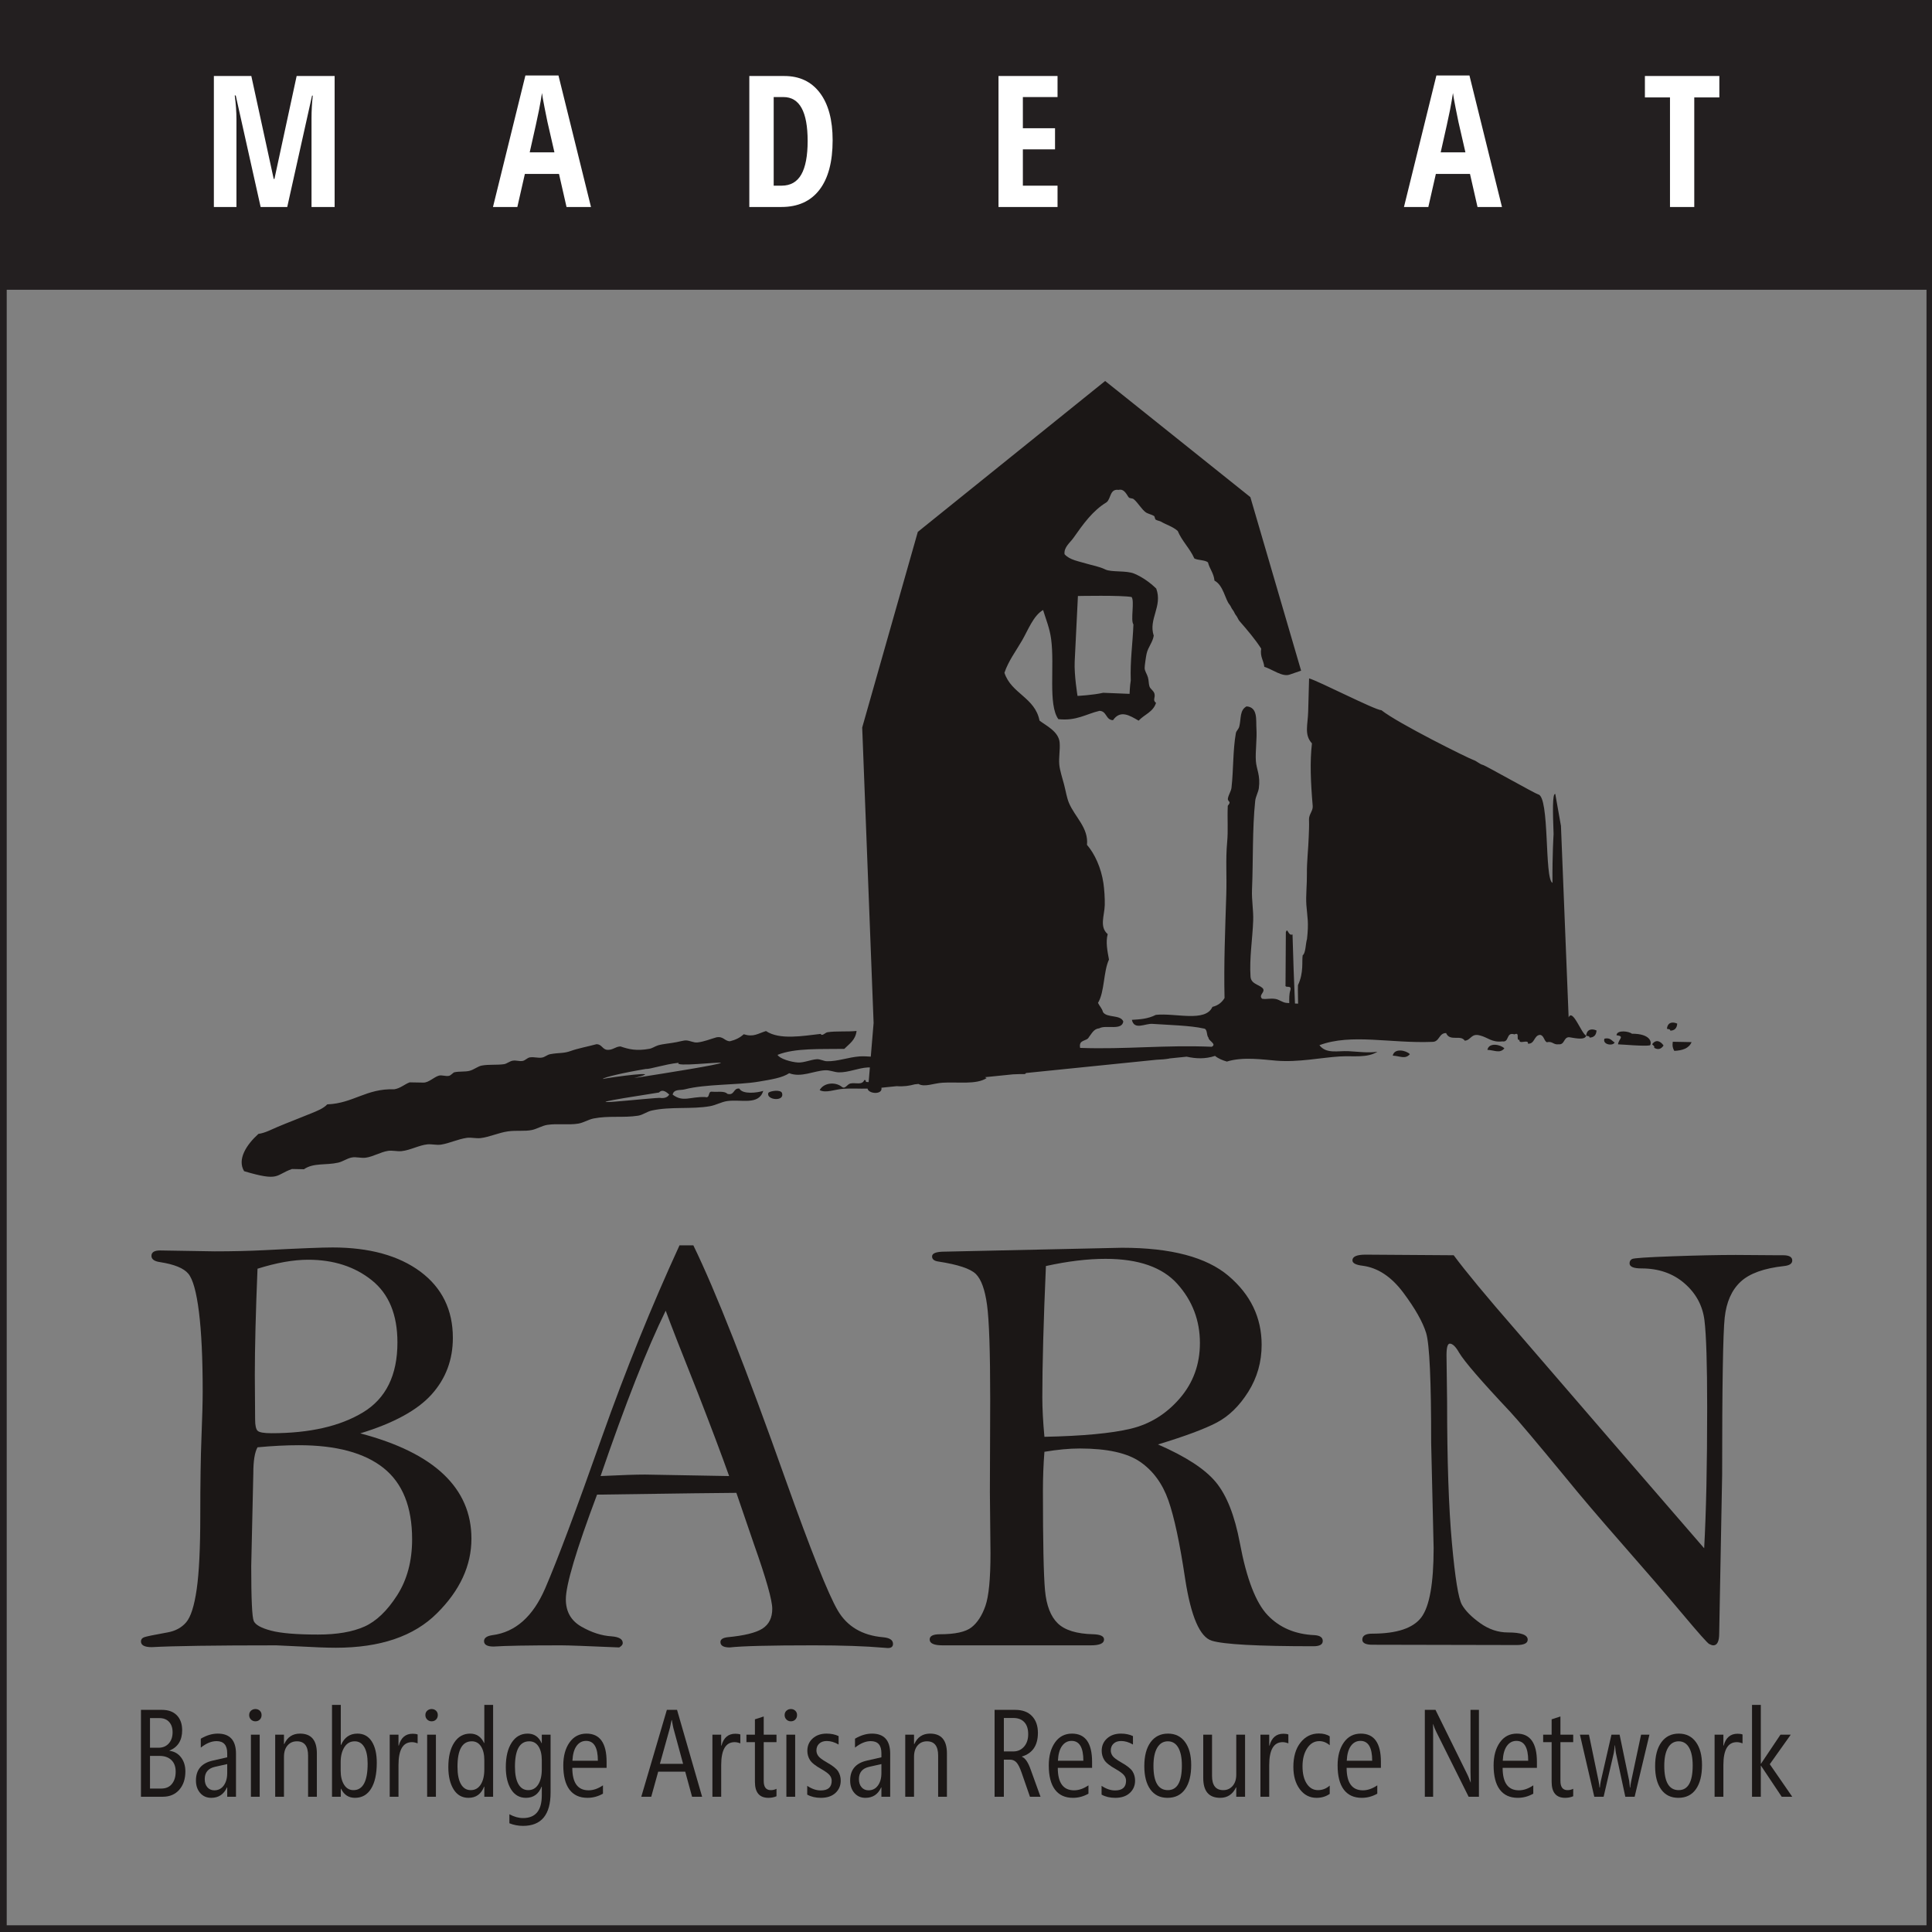 <?xml version="1.0" encoding="UTF-8" standalone="no"?>
<svg
   xmlns:dc="http://purl.org/dc/elements/1.1/"
   xmlns:cc="http://creativecommons.org/ns#"
   xmlns:rdf="http://www.w3.org/1999/02/22-rdf-syntax-ns#"
   xmlns:svg="http://www.w3.org/2000/svg"
   xmlns="http://www.w3.org/2000/svg"
   xmlns:sodipodi="http://sodipodi.sourceforge.net/DTD/sodipodi-0.dtd"
   xmlns:inkscape="http://www.inkscape.org/namespaces/inkscape"
   width="152.4mm"
   height="152.4mm"
   viewBox="0 0 152.4 152.4"
   version="1.1"
   id="svg658"
   inkscape:version="1.0.2-2 (e86c870879, 2021-01-15)"
   sodipodi:docname="made at barn official.svg">
  <rect x="0" y="0" width="152.4" height="152.4" fill="#808080" stroke="none"/>
  <defs
     id="defs652">
    <clipPath
       clipPathUnits="userSpaceOnUse"
       id="clipPath678">
      <path
         d="M 0,432 H 432 V 0 H 0 Z"
         id="path676" />
    </clipPath>
  </defs>
  <sodipodi:namedview
     id="base"
     pagecolor="#ffffff"
     bordercolor="#666666"
     borderopacity="1.0"
     inkscape:pageopacity="0.0"
     inkscape:pageshadow="2"
     inkscape:zoom="0.35"
     inkscape:cx="285.14284"
     inkscape:cy="399.42857"
     inkscape:document-units="mm"
     inkscape:current-layer="layer1"
     inkscape:document-rotation="0"
     showgrid="false"
     fit-margin-top="0"
     fit-margin-left="0"
     fit-margin-right="0"
     fit-margin-bottom="0"
     inkscape:window-width="1366"
     inkscape:window-height="705"
     inkscape:window-x="-8"
     inkscape:window-y="-8"
     inkscape:window-maximized="1" />
  <g
     inkscape:label="Layer 1"
     inkscape:groupmode="layer"
     id="layer1"
     transform="translate(-30.389,-42.485)">
    <g
       id="g668"
       inkscape:label="madeatBARN"
       transform="matrix(0.353,0,0,-0.353,30.389,194.885)">
      <path
         d="M 0,366.979 H 432 V 432 H 0 Z"
         style="fill:#231f20;fill-opacity:1;fill-rule:nonzero;stroke:none"
         id="path670" />
      <g
         id="g672">
        <g
           id="g674"
           clip-path="url(#clipPath678)">
          <path
             d="M 432,0 H 0 v 432 h 432 z"
             style="fill:none;stroke:#231f20;stroke-width:3;stroke-linecap:butt;stroke-linejoin:miter;stroke-miterlimit:10;stroke-dasharray:none;stroke-opacity:1"
             id="path680" />
          <g
             id="g682"
             transform="translate(57.544,148.217)">
            <path
               d="m 0,0 c -0.401,-9.775 -0.602,-17.7 -0.602,-23.769 l 0.067,-9.909 c 0,-1.339 0.189,-2.187 0.569,-2.545 0.379,-0.357 1.416,-0.534 3.113,-0.534 8.48,0 15.287,1.55 20.42,4.653 5.133,3.102 7.7,8.311 7.7,15.632 0,6.205 -1.908,10.836 -5.725,13.893 C 21.727,0.478 16.983,2.008 11.315,2.008 8.011,2.008 4.241,1.338 0,0 m 0,-39.904 c -0.625,-1.116 -0.937,-3.057 -0.937,-5.825 l -0.468,-20.755 c 0,-7.322 0.189,-11.406 0.569,-12.252 0.378,-0.85 1.673,-1.563 3.882,-2.143 2.21,-0.581 5.702,-0.87 10.478,-0.87 4.241,0 7.688,0.592 10.345,1.773 2.655,1.183 5.099,3.516 7.331,6.997 2.231,3.481 3.348,7.655 3.348,12.521 0,7.23 -2.132,12.541 -6.395,15.935 -4.262,3.39 -10.568,5.087 -18.913,5.087 -2.812,0 -5.892,-0.156 -9.24,-0.468 m 22.965,3.113 c 8.302,-2.189 14.517,-5.248 18.646,-9.179 4.127,-3.931 6.192,-8.71 6.192,-14.339 0,-6.029 -2.567,-11.589 -7.699,-16.682 -5.133,-5.136 -12.677,-7.704 -22.629,-7.704 -1.875,0 -4.866,0.111 -8.971,0.335 -2.635,0.133 -4.063,0.201 -4.286,0.201 -13.748,0 -23.031,-0.134 -27.851,-0.403 -1.608,0 -2.411,0.425 -2.411,1.274 0,0.445 0.234,0.758 0.703,0.936 0.469,0.179 2.198,0.537 5.189,1.073 1.784,0.31 3.191,1.07 4.218,2.274 1.026,1.206 1.808,3.66 2.343,7.366 0.536,3.703 0.804,9.215 0.804,16.536 0,7.231 0.089,13.066 0.267,17.509 0.178,4.441 0.269,7.844 0.269,10.21 0,7.364 -0.28,13.279 -0.837,17.742 -0.559,4.463 -1.351,7.308 -2.378,8.537 -1.026,1.227 -3.124,2.085 -6.293,2.578 -1.295,0.176 -1.941,0.645 -1.941,1.405 0,0.804 0.646,1.206 1.941,1.206 L -9.574,3.883 c 3.973,0 7.699,0.088 11.181,0.266 7.811,0.403 12.855,0.603 15.131,0.603 8.257,0 14.818,-1.806 19.684,-5.419 4.821,-3.613 7.231,-8.54 7.231,-14.783 0,-4.906 -1.585,-9.121 -4.754,-12.645 -3.169,-3.522 -8.48,-6.422 -15.934,-8.696"
               style="fill:#1b1716;fill-opacity:1;fill-rule:nonzero;stroke:none"
               id="path684" />
          </g>
          <g
             id="g686"
             transform="translate(148.756,138.842)">
            <path
               d="m 0,0 c -4.158,-8.479 -9.007,-20.799 -14.55,-36.956 4.598,0.222 7.901,0.334 9.911,0.334 l 18.815,-0.334 C 12.524,-32.314 10.207,-26.155 7.22,-18.478 3.565,-9.328 1.16,-3.168 0,0 M 3.086,14.597 H 6.182 C 11.165,4.375 18.043,-13.1 26.813,-37.827 c 5.653,-15.846 9.531,-25.566 11.634,-29.158 2.103,-3.593 5.481,-5.59 10.136,-5.992 1.476,-0.133 2.215,-0.626 2.215,-1.472 0,-0.626 -0.381,-0.939 -1.138,-0.939 l -0.938,0.068 c -4.106,0.357 -9.33,0.536 -15.667,0.536 -9.732,0 -15.979,-0.156 -18.745,-0.47 -1.386,0 -2.076,0.402 -2.076,1.207 0,0.579 0.512,0.937 1.539,1.07 3.794,0.358 6.416,1.005 7.866,1.942 1.45,0.938 2.175,2.41 2.175,4.419 0,1.918 -1.358,6.717 -4.075,14.393 l -3.945,11.516 c -2.323,0 -12.7,-0.132 -31.134,-0.4 -4.65,-12.365 -6.973,-20.162 -6.973,-23.392 0,-2.737 1.148,-4.767 3.447,-6.091 2.299,-1.323 4.563,-2.052 6.795,-2.185 1.652,-0.131 2.478,-0.631 2.478,-1.499 0,-0.349 -0.268,-0.675 -0.804,-0.98 -7.143,0.314 -11.449,0.47 -12.921,0.47 -7.498,0 -12.543,-0.09 -15.133,-0.269 -1.427,0 -2.141,0.403 -2.141,1.206 0,0.714 0.626,1.16 1.875,1.339 5.133,0.669 9.06,4.152 11.783,10.444 2.722,6.293 6.965,17.608 12.729,33.945 5.273,14.863 11.037,29.101 17.291,42.716"
               style="fill:#1b1716;fill-opacity:1;fill-rule:nonzero;stroke:none"
               id="path688" />
          </g>
          <g
             id="g690"
             transform="translate(233.387,110.656)">
            <path
               d="m 0,0 c 8.57,0.177 14.996,0.779 19.281,1.808 4.286,1.025 7.936,3.279 10.948,6.762 3.013,3.482 4.52,7.609 4.52,12.385 0,5.043 -1.675,9.441 -5.022,13.19 -3.347,3.749 -8.704,5.624 -16.068,5.624 -4.016,0 -8.46,-0.536 -13.324,-1.608 C -0.199,25.887 -0.468,16.111 -0.468,8.837 -0.468,6.337 -0.313,3.392 0,0 m 25.374,-1.708 c 6.196,-2.686 10.508,-5.493 12.934,-8.425 2.424,-2.931 4.211,-7.454 5.361,-13.569 1.501,-8.034 3.587,-13.435 6.256,-16.201 2.666,-2.766 6.158,-4.239 10.472,-4.419 1.202,-0.088 1.801,-0.523 1.801,-1.304 0,-0.782 -0.692,-1.174 -2.076,-1.174 -12.496,0 -20.074,0.412 -22.728,1.239 -2.657,0.825 -4.633,5.39 -5.926,13.691 -1.205,8.079 -2.466,13.983 -3.782,17.71 -1.319,3.724 -3.416,6.582 -6.294,8.568 -2.88,1.987 -7.376,2.98 -13.492,2.98 -2.32,0 -4.954,-0.245 -7.9,-0.736 -0.224,-2.807 -0.334,-5.724 -0.334,-8.756 0,-11.452 0.155,-18.861 0.468,-22.225 0.312,-3.364 1.261,-5.815 2.845,-7.353 1.584,-1.537 4.23,-2.351 7.935,-2.439 1.607,-0.047 2.409,-0.437 2.409,-1.17 0,-0.873 -0.981,-1.308 -2.945,-1.308 h -33.142 c -1.919,0 -2.879,0.435 -2.879,1.308 0,0.78 0.759,1.17 2.278,1.17 3.392,0 5.746,0.512 7.062,1.538 1.316,1.025 2.354,2.62 3.114,4.783 0.759,2.163 1.137,6.077 1.137,11.74 l -0.135,13.649 0.07,20.805 c 0,10.615 -0.234,17.638 -0.705,21.074 -0.467,3.432 -1.306,5.74 -2.508,6.922 -1.207,1.182 -3.997,2.107 -8.372,2.777 -0.936,0.134 -1.405,0.512 -1.405,1.138 0,0.713 0.938,1.071 2.813,1.071 l 39.634,0.87 c 10.936,0 18.87,-2.097 23.803,-6.289 4.931,-4.192 7.397,-9.321 7.397,-15.387 0,-3.835 -0.993,-7.337 -2.979,-10.504 C 43.574,6.9 41.22,4.603 38.498,3.175 35.775,1.749 31.4,0.122 25.374,-1.708"
               style="fill:#1b1716;fill-opacity:1;fill-rule:nonzero;stroke:none"
               id="path692" />
          </g>
          <g
             id="g694"
             transform="translate(324.845,151.228)">
            <path
               d="m 0,0 c 2.679,-3.615 7.319,-9.217 13.926,-16.805 l 21.425,-24.839 20.62,-23.835 c 0.447,8.078 0.671,18.568 0.671,31.468 0,9.684 -0.202,16.169 -0.604,19.449 -0.4,3.28 -1.885,6.037 -4.452,8.268 -2.566,2.232 -5.768,3.349 -9.607,3.349 -1.787,0 -2.678,0.378 -2.678,1.137 0,0.446 0.189,0.77 0.568,0.971 0.38,0.201 3.382,0.402 9.006,0.604 5.624,0.201 10.354,0.3 14.194,0.3 l 9.038,-0.065 h 1.473 c 1.383,0 2.075,-0.391 2.075,-1.174 0,-0.696 -0.601,-1.108 -1.807,-1.239 -4.509,-0.491 -7.756,-1.663 -9.741,-3.517 -1.986,-1.854 -3.17,-4.524 -3.548,-8.007 -0.38,-3.484 -0.571,-15.211 -0.571,-35.177 L 59.33,-84.49 c 0,-1.787 -0.437,-2.681 -1.315,-2.681 -0.229,0 -0.536,0.1 -0.925,0.301 -0.389,0.201 -2.391,2.455 -6.005,6.763 -3.615,4.305 -8.067,9.472 -13.358,15.498 -5.289,6.026 -9.451,10.915 -12.487,14.664 -6.651,8.077 -10.844,13.054 -12.586,14.929 -6.472,6.873 -10.288,11.292 -11.448,13.256 -0.76,1.34 -1.452,2.009 -2.076,2.009 -0.491,0 -0.736,-0.869 -0.736,-2.61 l 0.133,-10.378 c 0,-13.167 0.358,-23.679 1.073,-31.535 0.712,-7.856 1.46,-12.464 2.242,-13.825 0.78,-1.362 2.142,-2.735 4.084,-4.119 1.941,-1.383 4.005,-2.073 6.192,-2.073 2.947,0 4.42,-0.536 4.42,-1.608 0,-0.803 -0.827,-1.205 -2.478,-1.205 l -32.204,0.067 c -1.518,0 -2.276,0.378 -2.276,1.138 0,0.893 0.735,1.339 2.21,1.339 5.489,0 9.149,1.215 10.98,3.649 1.83,2.432 2.746,7.599 2.746,15.5 l -0.552,23.5 c 0.01,13.88 -0.364,22.06 -1.122,24.538 -0.762,2.476 -2.468,5.49 -5.122,9.038 -2.657,3.548 -5.681,5.545 -9.073,5.991 -1.519,0.179 -2.277,0.581 -2.277,1.206 0,0.848 0.982,1.272 2.945,1.272 z"
               style="fill:#1b1716;fill-opacity:1;fill-rule:nonzero;stroke:none"
               id="path696" />
          </g>
          <g
             id="g698"
             transform="translate(33.518,39.35)">
            <path
               d="m 0,0 v -7.296 h 2.503 c 1.048,0 1.85,0.348 2.403,1.042 0.556,0.694 0.833,1.606 0.833,2.734 0,1.121 -0.322,1.987 -0.967,2.599 C 4.127,-0.307 3.249,0 2.138,0 Z M 0,8.449 V 1.828 h 1.922 c 0.938,0 1.696,0.316 2.267,0.947 0.574,0.633 0.861,1.472 0.861,2.52 0,0.966 -0.26,1.732 -0.779,2.3 C 3.752,8.164 3.023,8.449 2.084,8.449 Z M -2.018,-9.125 V 10.29 H 2.667 C 4.102,10.29 5.214,9.883 6.003,9.07 6.793,8.259 7.188,7.147 7.188,5.741 7.188,3.483 6.245,1.968 4.36,1.192 V 1.138 C 5.442,1.002 6.304,0.51 6.944,-0.338 7.585,-1.187 7.907,-2.229 7.907,-3.465 7.907,-5.161 7.451,-6.529 6.54,-7.567 5.628,-8.605 4.399,-9.125 2.857,-9.125 Z"
               style="fill:#1b1716;fill-opacity:1;fill-rule:nonzero;stroke:none"
               id="path700" />
          </g>
          <g
             id="g702"
             transform="translate(50.773,37.523)">
            <path
               d="m 0,0 -2.723,-0.609 c -1.533,-0.345 -2.299,-1.259 -2.299,-2.75 0,-0.767 0.197,-1.375 0.594,-1.827 0.398,-0.453 0.911,-0.675 1.544,-0.675 0.884,0 1.586,0.355 2.105,1.068 C -0.259,-4.081 0,-3.151 0,-2.004 Z m 0,-7.299 v 2.086 h -0.054 c -0.705,-1.552 -1.878,-2.329 -3.52,-2.329 -1.02,0 -1.844,0.364 -2.472,1.09 -0.628,0.726 -0.94,1.654 -0.94,2.782 0,2.392 1.236,3.872 3.708,4.44 L 0,1.516 v 0.92 c 0,1.796 -0.795,2.694 -2.384,2.694 -1.128,0 -2.301,-0.483 -3.52,-1.448 v 1.99 c 1.283,0.758 2.546,1.137 3.791,1.137 2.717,0 4.075,-1.502 4.075,-4.509 v -9.599 z"
               style="fill:#1b1716;fill-opacity:1;fill-rule:nonzero;stroke:none"
               id="path704" />
          </g>
          <path
             d="m 56.07,44.089 h 1.962 V 30.225 H 56.07 Z m 1.003,2.991 c -0.39,0 -0.719,0.133 -0.99,0.399 -0.27,0.267 -0.405,0.597 -0.405,0.996 0,0.406 0.136,0.733 0.412,0.981 0.276,0.247 0.602,0.372 0.983,0.372 0.386,0 0.714,-0.125 0.981,-0.372 0.265,-0.248 0.398,-0.575 0.398,-0.981 0,-0.399 -0.128,-0.729 -0.386,-0.996 -0.257,-0.266 -0.589,-0.399 -0.993,-0.399"
             style="fill:#1b1716;fill-opacity:1;fill-rule:nonzero;stroke:none"
             id="path706" />
          <g
             id="g708"
             transform="translate(68.845,30.225)">
            <path
               d="m 0,0 v 9.207 c 0,2.12 -0.834,3.181 -2.504,3.181 -0.859,0 -1.553,-0.309 -2.084,-0.926 -0.535,-0.619 -0.8,-1.466 -0.8,-2.539 V 0 H -7.35 v 13.864 h 1.962 v -2.086 h 0.068 c 0.695,1.553 1.868,2.329 3.52,2.329 2.509,0 3.763,-1.474 3.763,-4.426 L 1.963,0 Z"
               style="fill:#1b1716;fill-opacity:1;fill-rule:nonzero;stroke:none"
               id="path710" />
          </g>
          <g
             id="g712"
             transform="translate(76.128,37.955)">
            <path
               d="m 0,0 v -1.935 c 0,-1.264 0.252,-2.299 0.758,-3.107 0.505,-0.808 1.204,-1.212 2.097,-1.212 2.113,0 3.17,1.977 3.17,5.93 0,1.616 -0.254,2.849 -0.759,3.702 C 4.76,4.232 4.051,4.657 3.141,4.657 2.157,4.657 1.387,4.223 0.833,3.351 0.278,2.479 0,1.363 0,0 M 0.094,-5.955 H 0.027 V -7.73 H -1.937 V 12.794 H 0.027 V 3.857 h 0.067 c 0.732,1.68 1.949,2.52 3.655,2.52 1.382,0 2.446,-0.581 3.196,-1.746 0.749,-1.165 1.123,-2.753 1.123,-4.767 0,-2.471 -0.419,-4.396 -1.258,-5.772 -0.839,-1.377 -2.045,-2.066 -3.617,-2.066 -1.415,0 -2.449,0.672 -3.099,2.019"
               style="fill:#1b1716;fill-opacity:1;fill-rule:nonzero;stroke:none"
               id="path714" />
          </g>
          <g
             id="g716"
             transform="translate(93.325,42.152)">
            <path
               d="m 0,0 c -0.459,0.18 -0.884,0.271 -1.271,0.271 -2.004,0 -3.006,-1.71 -3.006,-5.13 v -7.069 H -6.239 V 1.937 h 1.962 v -2.438 h 0.068 c 0.469,1.769 1.501,2.653 3.1,2.653 0.451,0 0.821,-0.052 1.109,-0.161 z"
               style="fill:#1b1716;fill-opacity:1;fill-rule:nonzero;stroke:none"
               id="path718" />
          </g>
          <path
             d="m 95.45,44.089 h 1.962 V 30.225 H 95.45 Z m 1.002,2.991 c -0.389,0 -0.719,0.133 -0.99,0.399 -0.27,0.267 -0.405,0.597 -0.405,0.996 0,0.406 0.136,0.733 0.412,0.981 0.277,0.247 0.603,0.372 0.983,0.372 0.386,0 0.714,-0.125 0.981,-0.372 0.266,-0.248 0.399,-0.575 0.399,-0.981 0,-0.399 -0.129,-0.729 -0.387,-0.996 -0.257,-0.266 -0.589,-0.399 -0.993,-0.399"
             style="fill:#1b1716;fill-opacity:1;fill-rule:nonzero;stroke:none"
             id="path720" />
          <g
             id="g722"
             transform="translate(108.228,38.375)">
            <path
               d="m 0,0 c 0,1.301 -0.246,2.33 -0.738,3.094 -0.492,0.763 -1.18,1.143 -2.065,1.143 -2.131,0 -3.195,-1.89 -3.195,-5.671 0,-1.706 0.258,-3.006 0.771,-3.9 0.517,-0.894 1.247,-1.34 2.195,-1.34 0.957,0 1.699,0.419 2.234,1.259 C -0.267,-4.576 0,-3.442 0,-2.017 Z m 0,-8.15 v 2.249 h -0.054 c -0.66,-1.662 -1.823,-2.493 -3.494,-2.493 -1.425,0 -2.53,0.63 -3.316,1.889 -0.785,1.259 -1.179,2.919 -1.179,4.976 0,2.31 0.438,4.135 1.315,5.475 0.875,1.341 2.061,2.011 3.56,2.011 1.416,0 2.454,-0.699 3.114,-2.098 H 0 v 8.515 H 1.963 V -8.15 Z"
               style="fill:#1b1716;fill-opacity:1;fill-rule:nonzero;stroke:none"
               id="path724" />
          </g>
          <g
             id="g726"
             transform="translate(121.071,38.375)">
            <path
               d="m 0,0 c 0,1.301 -0.245,2.33 -0.737,3.094 -0.492,0.763 -1.18,1.143 -2.064,1.143 -2.131,0 -3.197,-1.89 -3.197,-5.671 0,-1.706 0.258,-3.006 0.773,-3.9 0.515,-0.894 1.245,-1.34 2.193,-1.34 0.957,0 1.701,0.419 2.234,1.259 C -0.266,-4.576 0,-3.442 0,-2.017 Z m 1.963,-7.202 c 0,-4.972 -2.054,-7.459 -6.159,-7.459 -1.065,0 -2.081,0.193 -3.045,0.583 v 2.015 c 1.046,-0.567 2.061,-0.852 3.045,-0.852 2.799,0 4.196,1.692 4.196,5.077 v 1.937 h -0.054 c -0.658,-1.662 -1.823,-2.493 -3.493,-2.493 -1.425,0 -2.531,0.63 -3.317,1.889 -0.785,1.259 -1.178,2.919 -1.178,4.976 0,2.31 0.438,4.135 1.313,5.475 0.876,1.341 2.062,2.011 3.562,2.011 1.453,0 2.491,-0.708 3.113,-2.125 H 0 v 1.882 h 1.963 z"
               style="fill:#1b1716;fill-opacity:1;fill-rule:nonzero;stroke:none"
               id="path728" />
          </g>
          <g
             id="g730"
             transform="translate(133.603,38.266)">
            <path
               d="M 0,0 C 0,2.962 -0.875,4.442 -2.626,4.442 -3.501,4.442 -4.214,4.066 -4.76,3.317 -5.307,2.569 -5.614,1.465 -5.687,0 Z m -5.714,-1.583 c 0,-3.349 1.214,-5.021 3.642,-5.021 1.047,0 2.117,0.369 3.208,1.109 V -7.35 c -1.082,-0.622 -2.238,-0.934 -3.466,-0.934 -1.76,0 -3.1,0.614 -4.021,1.842 -0.92,1.226 -1.379,3.032 -1.379,5.415 0,2.093 0.464,3.798 1.394,5.118 0.93,1.315 2.191,1.975 3.79,1.975 2.996,0 4.494,-2.107 4.494,-6.322 v -1.327 z"
               style="fill:#1b1716;fill-opacity:1;fill-rule:nonzero;stroke:none"
               id="path732" />
          </g>
          <g
             id="g734"
             transform="translate(150.468,45.592)">
            <path
               d="M 0,0 C -0.054,0.188 -0.167,0.779 -0.338,1.772 H -0.393 L -0.462,1.447 C -0.587,0.788 -0.687,0.323 -0.758,0.053 l -2.248,-8.069 h 5.185 z m 4.184,-15.367 -1.531,5.605 h -6.038 l -1.556,-5.605 h -2.222 l 5.714,19.415 h 2.275 l 5.603,-19.415 z"
               style="fill:#1b1716;fill-opacity:1;fill-rule:nonzero;stroke:none"
               id="path736" />
          </g>
          <g
             id="g738"
             transform="translate(165.436,42.152)">
            <path
               d="m 0,0 c -0.459,0.18 -0.884,0.271 -1.271,0.271 -2.004,0 -3.006,-1.71 -3.006,-5.13 v -7.069 H -6.239 V 1.937 h 1.962 v -2.438 h 0.068 c 0.469,1.769 1.501,2.653 3.1,2.653 0.451,0 0.821,-0.052 1.109,-0.161 z"
               style="fill:#1b1716;fill-opacity:1;fill-rule:nonzero;stroke:none"
               id="path740" />
          </g>
          <g
             id="g742"
             transform="translate(173.517,30.334)">
            <path
               d="m 0,0 c -0.551,-0.234 -1.15,-0.353 -1.801,-0.353 -2.012,0 -3.02,1.192 -3.02,3.575 v 8.867 h -1.894 v 1.666 h 1.894 v 3.437 c 0.073,0.019 0.206,0.06 0.394,0.123 0.758,0.261 1.281,0.433 1.572,0.515 V 13.755 H 0 V 12.089 H -2.855 V 3.41 c 0,-1.361 0.526,-2.043 1.583,-2.043 0.46,0 0.884,0.1 1.272,0.299 z"
               style="fill:#1b1716;fill-opacity:1;fill-rule:nonzero;stroke:none"
               id="path744" />
          </g>
          <path
             d="m 175.727,44.089 h 1.963 V 30.225 h -1.963 z m 1.002,2.991 c -0.388,0 -0.717,0.133 -0.987,0.399 -0.272,0.267 -0.408,0.597 -0.408,0.996 0,0.406 0.139,0.733 0.414,0.981 0.274,0.247 0.602,0.372 0.981,0.372 0.389,0 0.715,-0.125 0.98,-0.372 0.268,-0.248 0.402,-0.575 0.402,-0.981 0,-0.399 -0.13,-0.729 -0.386,-0.996 -0.258,-0.266 -0.589,-0.399 -0.996,-0.399"
             style="fill:#1b1716;fill-opacity:1;fill-rule:nonzero;stroke:none"
             id="path746" />
          <g
             id="g748"
             transform="translate(180.384,30.699)">
            <path
               d="M 0,0 V 1.963 C 1.019,1.276 2.025,0.936 3.018,0.936 c 1.633,0 2.45,0.72 2.45,2.164 0,0.462 -0.159,0.88 -0.472,1.259 C 4.678,4.738 4.078,5.181 3.193,5.687 1.849,6.435 0.984,7.12 0.601,7.743 0.217,8.367 0.027,9.049 0.027,9.788 c 0,1.128 0.398,2.05 1.197,2.769 0.798,0.717 1.834,1.076 3.108,1.076 1.01,0 1.904,-0.186 2.68,-0.554 V 11.195 C 6.1,11.721 5.225,11.981 4.386,11.981 3.663,11.981 3.094,11.787 2.68,11.398 2.264,11.011 2.057,10.501 2.057,9.87 2.057,9.436 2.191,9.027 2.463,8.645 2.734,8.261 3.375,7.779 4.386,7.201 5.702,6.462 6.548,5.787 6.924,5.18 7.298,4.569 7.486,3.886 7.486,3.127 7.486,2.018 7.093,1.099 6.309,0.372 5.522,-0.354 4.434,-0.718 3.045,-0.718 1.88,-0.718 0.866,-0.478 0,0"
               style="fill:#1b1716;fill-opacity:1;fill-rule:nonzero;stroke:none"
               id="path750" />
          </g>
          <g
             id="g752"
             transform="translate(196.961,37.523)">
            <path
               d="m 0,0 -2.719,-0.609 c -1.537,-0.345 -2.303,-1.259 -2.303,-2.75 0,-0.767 0.199,-1.375 0.596,-1.827 0.397,-0.453 0.911,-0.675 1.544,-0.675 0.884,0 1.584,0.355 2.103,1.068 C -0.259,-4.081 0,-3.151 0,-2.004 Z m 0,-7.299 v 2.086 h -0.054 c -0.703,-1.552 -1.878,-2.329 -3.52,-2.329 -1.02,0 -1.843,0.364 -2.469,1.09 -0.628,0.726 -0.941,1.654 -0.941,2.782 0,2.392 1.235,3.872 3.709,4.44 L 0,1.516 v 0.92 C 0,4.232 -0.793,5.13 -2.381,5.13 -3.51,5.13 -4.683,4.647 -5.901,3.682 v 1.99 c 1.28,0.758 2.545,1.137 3.79,1.137 2.716,0 4.075,-1.502 4.075,-4.509 v -9.599 z"
               style="fill:#1b1716;fill-opacity:1;fill-rule:nonzero;stroke:none"
               id="path754" />
          </g>
          <g
             id="g756"
             transform="translate(209.639,30.225)">
            <path
               d="m 0,0 v 9.207 c 0,2.12 -0.834,3.181 -2.505,3.181 -0.857,0 -1.552,-0.309 -2.084,-0.926 C -5.122,10.843 -5.388,9.996 -5.388,8.923 V 0 h -1.964 v 13.864 h 1.964 v -2.086 h 0.068 c 0.695,1.553 1.867,2.329 3.52,2.329 2.508,0 3.762,-1.474 3.762,-4.426 L 1.962,0 Z"
               style="fill:#1b1716;fill-opacity:1;fill-rule:nonzero;stroke:none"
               id="path758" />
          </g>
          <g
             id="g760"
             transform="translate(224.322,47.825)">
            <path
               d="m 0,0 v -7.474 h 2.113 c 0.976,0 1.774,0.354 2.396,1.063 0.623,0.71 0.933,1.637 0.933,2.783 0,1.173 -0.288,2.071 -0.866,2.692 C 4,-0.312 3.178,0 2.113,0 Z m 5.835,-17.601 -1.866,5.376 c -0.39,1.128 -0.775,1.896 -1.158,2.3 -0.385,0.408 -0.847,0.611 -1.389,0.611 H 0 v -8.287 H -2.07 V 1.814 h 4.603 c 1.624,0 2.876,-0.462 3.756,-1.388 0.88,-0.925 1.321,-2.173 1.321,-3.742 0,-2.808 -1.188,-4.573 -3.562,-5.295 v -0.067 c 0.741,-0.28 1.399,-1.259 1.977,-2.938 l 2.166,-5.985 z"
               style="fill:#1b1716;fill-opacity:1;fill-rule:nonzero;stroke:none"
               id="path762" />
          </g>
          <g
             id="g764"
             transform="translate(242.091,38.266)">
            <path
               d="M 0,0 C 0,2.962 -0.877,4.442 -2.627,4.442 -3.503,4.442 -4.214,4.066 -4.759,3.317 -5.305,2.569 -5.614,1.465 -5.687,0 Z m -5.714,-1.583 c 0,-3.349 1.214,-5.021 3.642,-5.021 1.048,0 2.116,0.369 3.209,1.109 V -7.35 c -1.084,-0.622 -2.239,-0.934 -3.465,-0.934 -1.76,0 -3.101,0.614 -4.022,1.842 -0.92,1.226 -1.38,3.032 -1.38,5.415 0,2.093 0.464,3.798 1.394,5.118 0.929,1.315 2.193,1.975 3.79,1.975 2.996,0 4.494,-2.107 4.494,-6.322 v -1.327 z"
               style="fill:#1b1716;fill-opacity:1;fill-rule:nonzero;stroke:none"
               id="path766" />
          </g>
          <g
             id="g768"
             transform="translate(246.16,30.699)">
            <path
               d="M 0,0 V 1.963 C 1.021,1.276 2.026,0.936 3.02,0.936 4.653,0.936 5.47,1.656 5.47,3.1 5.47,3.562 5.312,3.98 4.995,4.359 4.68,4.738 4.079,5.181 3.195,5.687 1.851,6.435 0.987,7.12 0.604,7.743 0.219,8.367 0.027,9.049 0.027,9.788 c 0,1.128 0.4,2.05 1.199,2.769 0.797,0.717 1.835,1.076 3.107,1.076 1.01,0 1.903,-0.186 2.681,-0.554 V 11.195 C 6.102,11.721 5.227,11.981 4.388,11.981 3.664,11.981 3.096,11.787 2.681,11.398 2.266,11.011 2.059,10.501 2.059,9.87 2.059,9.436 2.192,9.027 2.465,8.645 2.734,8.261 3.376,7.779 4.388,7.201 5.705,6.462 6.55,5.787 6.924,5.18 7.3,4.569 7.487,3.886 7.487,3.127 7.487,2.018 7.095,1.099 6.309,0.372 5.523,-0.354 4.436,-0.718 3.047,-0.718 1.882,-0.718 0.866,-0.478 0,0"
               style="fill:#1b1716;fill-opacity:1;fill-rule:nonzero;stroke:none"
               id="path770" />
          </g>
          <g
             id="g772"
             transform="translate(260.977,42.612)">
            <path
               d="m 0,0 c -1.021,0 -1.812,-0.474 -2.376,-1.421 -0.564,-0.948 -0.847,-2.302 -0.847,-4.061 0,-3.62 1.076,-5.429 3.223,-5.429 2.084,0 3.127,1.837 3.127,5.51 0,1.732 -0.271,3.065 -0.813,4.001 C 1.773,-0.468 1.002,0 0,0 m -0.082,-12.631 c -1.66,0 -2.939,0.627 -3.838,1.883 -0.897,1.254 -1.346,2.981 -1.346,5.186 0,2.299 0.469,4.089 1.408,5.367 0.937,1.276 2.234,1.915 3.885,1.915 1.623,0 2.895,-0.625 3.811,-1.875 0.916,-1.251 1.373,-2.963 1.373,-5.139 0,-2.31 -0.452,-4.109 -1.359,-5.4 -0.908,-1.292 -2.219,-1.937 -3.934,-1.937"
               style="fill:#1b1716;fill-opacity:1;fill-rule:nonzero;stroke:none"
               id="path774" />
          </g>
          <g
             id="g776"
             transform="translate(276.259,30.225)">
            <path
               d="m 0,0 v 2.086 h -0.055 c -0.748,-1.552 -1.926,-2.329 -3.532,-2.329 -2.527,0 -3.792,1.476 -3.792,4.427 v 9.68 h 1.964 V 4.658 c 0,-2.121 0.835,-3.181 2.504,-3.181 0.857,0 1.557,0.313 2.099,0.941 C -0.271,3.044 0,3.887 0,4.941 v 8.923 H 1.964 V 0 Z"
               style="fill:#1b1716;fill-opacity:1;fill-rule:nonzero;stroke:none"
               id="path778" />
          </g>
          <g
             id="g780"
             transform="translate(287.901,42.152)">
            <path
               d="m 0,0 c -0.461,0.18 -0.885,0.271 -1.272,0.271 -2.004,0 -3.005,-1.71 -3.005,-5.13 v -7.069 H -6.241 V 1.937 h 1.964 v -2.438 h 0.068 c 0.468,1.769 1.501,2.653 3.1,2.653 0.451,0 0.821,-0.052 1.109,-0.161 z"
               style="fill:#1b1716;fill-opacity:1;fill-rule:nonzero;stroke:none"
               id="path782" />
          </g>
          <g
             id="g784"
             transform="translate(297.141,30.861)">
            <path
               d="m 0,0 c -0.839,-0.585 -1.818,-0.88 -2.938,-0.88 -1.542,0 -2.793,0.644 -3.749,1.931 -0.958,1.286 -1.436,2.943 -1.436,4.974 0,2.291 0.535,4.112 1.604,5.454 1.07,1.347 2.431,2.019 4.081,2.019 1.002,0 1.815,-0.213 2.438,-0.636 v -1.991 c -0.714,0.614 -1.489,0.921 -2.328,0.921 -1.111,0 -2.014,-0.529 -2.708,-1.591 -0.695,-1.06 -1.043,-2.407 -1.043,-4.04 0,-1.625 0.315,-2.919 0.948,-3.879 0.632,-0.963 1.471,-1.442 2.517,-1.442 0.975,0 1.846,0.338 2.614,1.015 z"
               style="fill:#1b1716;fill-opacity:1;fill-rule:nonzero;stroke:none"
               id="path786" />
          </g>
          <g
             id="g788"
             transform="translate(306.634,38.266)">
            <path
               d="M 0,0 C 0,2.962 -0.877,4.442 -2.627,4.442 -3.503,4.442 -4.214,4.066 -4.759,3.317 -5.305,2.569 -5.614,1.465 -5.687,0 Z m -5.714,-1.583 c 0,-3.349 1.214,-5.021 3.642,-5.021 1.048,0 2.116,0.369 3.209,1.109 V -7.35 c -1.084,-0.622 -2.239,-0.934 -3.465,-0.934 -1.76,0 -3.101,0.614 -4.022,1.842 -0.92,1.226 -1.38,3.032 -1.38,5.415 0,2.093 0.464,3.798 1.394,5.118 0.929,1.315 2.193,1.975 3.79,1.975 2.996,0 4.494,-2.107 4.494,-6.322 v -1.327 z"
               style="fill:#1b1716;fill-opacity:1;fill-rule:nonzero;stroke:none"
               id="path790" />
          </g>
          <g
             id="g792"
             transform="translate(328.182,30.225)">
            <path
               d="m 0,0 -7.216,14.474 c -0.252,0.495 -0.492,1.087 -0.717,1.772 H -7.96 c 0.019,-0.307 0.027,-0.735 0.027,-1.286 V 0 h -1.855 v 19.415 h 2.384 L -0.284,4.969 C -0.13,4.662 0.063,4.193 0.299,3.563 0.353,3.417 0.401,3.295 0.446,3.197 H 0.474 L 0.419,5.524 V 19.415 H 2.302 V 0 Z"
               style="fill:#1b1716;fill-opacity:1;fill-rule:nonzero;stroke:none"
               id="path794" />
          </g>
          <g
             id="g796"
             transform="translate(341.494,38.266)">
            <path
               d="M 0,0 C 0,2.962 -0.877,4.442 -2.627,4.442 -3.503,4.442 -4.214,4.066 -4.758,3.317 -5.305,2.569 -5.614,1.465 -5.687,0 Z m -5.714,-1.583 c 0,-3.349 1.214,-5.021 3.642,-5.021 1.048,0 2.116,0.369 3.209,1.109 V -7.35 c -1.084,-0.622 -2.239,-0.934 -3.465,-0.934 -1.76,0 -3.101,0.614 -4.021,1.842 -0.921,1.226 -1.38,3.032 -1.38,5.415 0,2.093 0.464,3.798 1.394,5.118 0.928,1.315 2.192,1.975 3.789,1.975 2.996,0 4.495,-2.107 4.495,-6.322 v -1.327 z"
               style="fill:#1b1716;fill-opacity:1;fill-rule:nonzero;stroke:none"
               id="path798" />
          </g>
          <g
             id="g800"
             transform="translate(351.552,30.334)">
            <path
               d="m 0,0 c -0.551,-0.234 -1.151,-0.353 -1.8,-0.353 -2.013,0 -3.02,1.192 -3.02,3.575 v 8.867 h -1.896 v 1.666 h 1.896 v 3.437 c 0.072,0.019 0.204,0.06 0.392,0.123 0.759,0.261 1.282,0.433 1.572,0.515 V 13.755 H 0 V 12.089 H -2.856 V 3.41 c 0,-1.361 0.528,-2.043 1.583,-2.043 0.46,0 0.884,0.1 1.273,0.299 z"
               style="fill:#1b1716;fill-opacity:1;fill-rule:nonzero;stroke:none"
               id="path802" />
          </g>
          <g
             id="g804"
             transform="translate(365.28,30.225)">
            <path
               d="m 0,0 h -2.084 l -2.1,9.762 c -0.063,0.306 -0.129,0.88 -0.202,1.719 H -4.44 C -4.477,11.012 -4.549,10.447 -4.657,9.789 L -6.932,0 h -2.085 l -3.208,13.864 h 2.018 L -8.068,3.547 C -7.969,3.07 -7.897,2.573 -7.853,2.059 h 0.082 c 0.054,0.522 0.109,0.912 0.163,1.165 0.027,0.126 0.049,0.243 0.068,0.35 l 2.355,10.29 h 1.827 l 2.14,-10.317 c 0.036,-0.189 0.089,-0.686 0.161,-1.488 h 0.082 c 0,0.271 0.05,0.649 0.15,1.138 0.026,0.125 0.05,0.242 0.067,0.35 l 2.194,10.317 h 1.868 z"
               style="fill:#1b1716;fill-opacity:1;fill-rule:nonzero;stroke:none"
               id="path806" />
          </g>
          <g
             id="g808"
             transform="translate(375.124,42.612)">
            <path
               d="m 0,0 c -1.021,0 -1.813,-0.474 -2.376,-1.421 -0.564,-0.948 -0.847,-2.302 -0.847,-4.061 0,-3.62 1.075,-5.429 3.223,-5.429 2.084,0 3.127,1.837 3.127,5.51 0,1.732 -0.271,3.065 -0.813,4.001 C 1.772,-0.468 1.002,0 0,0 m -0.082,-12.631 c -1.66,0 -2.94,0.627 -3.838,1.883 -0.898,1.254 -1.347,2.981 -1.347,5.186 0,2.299 0.47,4.089 1.409,5.367 0.937,1.276 2.234,1.915 3.884,1.915 1.624,0 2.896,-0.625 3.812,-1.875 0.916,-1.251 1.373,-2.963 1.373,-5.139 0,-2.31 -0.453,-4.109 -1.359,-5.4 -0.908,-1.292 -2.219,-1.937 -3.934,-1.937"
               style="fill:#1b1716;fill-opacity:1;fill-rule:nonzero;stroke:none"
               id="path810" />
          </g>
          <g
             id="g812"
             transform="translate(389.388,42.152)">
            <path
               d="m 0,0 c -0.461,0.18 -0.885,0.271 -1.272,0.271 -2.004,0 -3.005,-1.71 -3.005,-5.13 v -7.069 H -6.241 V 1.937 h 1.964 v -2.438 h 0.067 c 0.469,1.769 1.502,2.653 3.101,2.653 0.451,0 0.821,-0.052 1.109,-0.161 z"
               style="fill:#1b1716;fill-opacity:1;fill-rule:nonzero;stroke:none"
               id="path814" />
          </g>
          <g
             id="g816"
             transform="translate(398.144,30.225)">
            <path
               d="M 0,0 -4.629,6.933 H -4.67 V 0 H -6.634 V 20.524 H -4.67 V 7.379 h 0.041 l 4.345,6.485 H 2.018 L -2.667,7.271 2.355,0 Z"
               style="fill:#1b1716;fill-opacity:1;fill-rule:nonzero;stroke:none"
               id="path818" />
          </g>
          <g
             id="g820"
             transform="translate(374.793,202.991)">
            <path
               d="m 0,0 c -0.999,0.447 -2.152,0.346 -2.295,-1.159 0.293,-0.099 0.749,-0.028 0.752,-0.419 C -0.579,-1.548 -0.062,-1.021 0,0"
               style="fill:#1b1716;fill-opacity:1;fill-rule:evenodd;stroke:none"
               id="path822" />
          </g>
          <g
             id="g824"
             transform="translate(332.373,197.125)">
            <path
               d="M 0,0 C 1.626,-0.077 2.775,-0.873 3.797,0.33 2.977,1.185 0.348,1.739 0,0"
               style="fill:#1b1716;fill-opacity:1;fill-rule:evenodd;stroke:none"
               id="path826" />
          </g>
          <g
             id="g828"
             transform="translate(354.452,200.284)">
            <path
               d="M 0,0 C 0.295,-0.1 0.755,-0.027 0.758,-0.421 1.729,-0.392 2.249,0.14 2.313,1.17 1.307,1.619 0.145,1.517 0,0"
               style="fill:#1b1716;fill-opacity:1;fill-rule:evenodd;stroke:none"
               id="path830" />
          </g>
          <g
             id="g832"
             transform="translate(369.192,198.376)">
            <path
               d="M 0,0 C 0.202,-0.25 0.631,-0.439 0.441,-0.778 1.285,-1.29 1.987,-1.123 2.548,-0.278 1.908,0.663 0.865,1.215 0,0"
               style="fill:#1b1716;fill-opacity:1;fill-rule:evenodd;stroke:none"
               id="path834" />
          </g>
          <g
             id="g836"
             transform="translate(364.665,200.73)">
            <path
               d="m 0,0 c -0.608,0.547 -3.35,0.938 -3.442,-0.341 1.935,-0.216 0.433,-0.861 0.347,-2.031 0.9,-0.01 5.995,-0.488 7.167,-0.216 C 4.533,-1.813 3.985,0.029 0,0"
               style="fill:#1b1716;fill-opacity:1;fill-rule:evenodd;stroke:none"
               id="path838" />
          </g>
          <g
             id="g840"
             transform="translate(358.536,199.63)">
            <path
               d="M 0,0 C -0.51,-1.355 1.906,-1.713 2.276,-0.854 1.604,-0.482 1.325,0.295 0,0"
               style="fill:#1b1716;fill-opacity:1;fill-rule:evenodd;stroke:none"
               id="path842" />
          </g>
          <g
             id="g844"
             transform="translate(373.799,198.935)">
            <path
               d="m 0,0 c -0.139,-0.938 0.037,-1.558 0.349,-2.036 1.798,0.087 3.263,0.537 3.852,1.957 C 2.8,-0.054 1.398,-0.026 0,0"
               style="fill:#1b1716;fill-opacity:1;fill-rule:evenodd;stroke:none"
               id="path846" />
          </g>
          <g
             id="g848"
             transform="translate(311.226,195.832)">
            <path
               d="M 0,0 C 1.638,-0.076 2.797,-0.88 3.825,0.332 2.998,1.193 0.35,1.752 0,0"
               style="fill:#1b1716;fill-opacity:1;fill-rule:evenodd;stroke:none"
               id="path850" />
          </g>
          <g
             id="g852"
             transform="translate(171.701,187.533)">
            <path
               d="M 0,0 C -0.618,-1.613 3.701,-2.085 3.053,-0.057 2.739,0.786 0.402,0.419 0,0"
               style="fill:#1b1716;fill-opacity:1;fill-rule:evenodd;stroke:none"
               id="path854" />
          </g>
          <g
             id="g856"
             transform="translate(141.657,190.81)">
            <path
               d="m 0,0 c 8.007,2.001 -5.745,0.106 -6.957,-0.191 0.134,0.355 4.663,1.412 9.626,2.24 0.85,-0.1 4.136,1.035 7.34,1.381 -1.192,-1 9.213,0.25 9.455,-0.019 C 18.975,2.998 7.742,1.208 0,0 m 5.966,-4.442 c -0.197,0.331 -27.313,-2.941 -0.363,1.226 0.82,0.874 1.699,0.051 2.285,-0.449 C 7.554,-4.259 6.912,-4.52 5.966,-4.442 m 92.53,97.565 c 0.242,4.909 0.721,14.611 0.721,14.611 0,0 9.736,0.199 11.989,-0.229 0.72,-0.854 -0.277,-5.234 0.413,-6.119 -0.153,-4.237 -0.752,-7.982 -0.594,-12.555 -0.202,-1.082 -0.266,-2.965 -0.266,-2.965 0,0 -4.326,0.173 -5.891,0.241 -2.297,-0.527 -5.739,-0.699 -5.739,-0.699 0,0 -0.782,4.71 -0.633,7.715 m 110.376,-79.564 -1.716,42.804 -1.265,7.129 c -0.684,0.22 -0.554,-4.229 -0.382,-8.974 0,0 -0.302,-4.588 -0.245,-10.89 -1.854,0.853 -0.574,19.348 -3.224,19.786 -0.526,0.088 -11.743,6.429 -12.287,6.558 -0.807,0.194 -1.401,0.87 -2.147,1.115 -1.128,0.368 -16.844,8.17 -20.566,11.122 -1.415,0.017 -14.219,6.61 -16.167,7.109 0.001,-0.242 -0.198,-7.17 -0.203,-7.396 -0.074,-2.983 -0.941,-5.18 0.842,-7.123 -0.478,-4.077 -0.289,-8.627 0.171,-13.993 0.094,-1.06 -0.865,-1.882 -0.828,-3.003 0.055,-1.67 -0.019,-2.359 -0.066,-3.94 -0.069,-2.391 -0.443,-5.655 -0.403,-8.141 0.037,-2.348 -0.272,-4.965 -0.118,-7.051 0.215,-2.85 0.563,-3.774 0.139,-7.605 -0.326,-0.991 -0.273,-3.157 -0.961,-3.612 -0.234,-1.316 0.28,-3.842 -1.054,-6.671 l -0.022,-1.067 0.046,-3.074 c -0.232,0.008 -0.462,0.015 -0.698,0.027 -0.22,5.137 -0.41,10.28 -0.547,15.439 -0.988,-0.456 -1.075,1.695 -1.491,0.53 l -0.073,-11.784 c -0.222,-0.955 1.527,0.187 1.055,-1.303 -0.256,-0.809 -0.235,-1.784 -0.22,-2.791 -0.243,0.021 -0.484,0.037 -0.734,0.064 -0.735,0.088 -1.572,0.728 -2.276,0.854 -1.263,0.231 -1.969,-0.12 -3.055,0.058 -0.949,0.87 0.992,1.562 0.042,2.435 -0.913,0.786 -2.488,0.899 -2.631,2.481 -0.277,4.16 0.44,8.357 0.593,12.556 0.082,2.257 -0.363,4.606 -0.265,6.893 0.281,6.584 0.051,13.496 0.716,19.851 0.098,0.944 0.693,1.958 0.811,2.825 0.393,2.885 -0.533,4.211 -0.662,6.091 -0.146,2.153 0.283,4.984 0.123,7.297 -0.121,1.768 0.371,4.734 -2.208,4.903 -1.552,-0.85 -1.19,-2.68 -1.604,-4.429 -0.176,-0.758 -0.673,-0.949 -0.789,-1.603 -0.673,-3.809 -0.512,-8.118 -0.969,-12.144 -0.09,-0.793 -0.665,-1.56 -0.805,-2.416 -0.073,-0.457 0.349,-0.656 0.37,-0.819 0.053,-0.402 -0.391,-0.716 -0.396,-0.806 -0.135,-3.03 0.112,-5.407 -0.137,-8.103 -0.366,-3.987 -0.058,-7.361 -0.197,-11.752 -0.256,-8.062 -0.566,-15.554 -0.389,-23.1 -0.6,-0.994 -1.471,-1.682 -2.706,-1.975 -1.56,-3.515 -8.306,-1.317 -12.634,-1.785 -1.887,-0.936 -3.489,-0.986 -5.363,-1.115 0.522,-2.377 2.945,-0.791 4.567,-0.899 3.79,-0.255 8.474,-0.365 11.439,-1.027 0.978,-0.061 0.588,-1.521 1.112,-2.047 -0.033,-0.741 1.933,-1.409 0.727,-2.043 -10.531,0.444 -19.225,-0.618 -29.409,-0.253 -0.396,1.952 1.481,1.399 1.95,2.398 0.65,0.8 1.058,1.862 2.326,1.979 1.48,0.849 5.042,-0.592 5.371,1.522 -0.637,1.601 -3.683,0.741 -4.546,2.112 -0.21,0.848 -0.78,1.327 -1.112,2.049 1.501,2.476 1.183,6.953 2.454,9.682 -0.361,1.959 -0.761,3.904 -0.285,5.683 -1.906,1.63 -0.715,4.17 -0.657,6.495 0.039,1.484 -0.102,3.533 -0.297,4.872 -0.507,3.458 -1.97,6.628 -3.676,8.582 0.382,3.817 -2.695,6.187 -4.043,9.4 -0.466,1.122 -0.7,2.624 -1.075,4.076 -0.362,1.393 -0.956,3.152 -1.073,4.477 -0.14,1.64 0.209,3.234 0.085,4.866 -0.194,2.531 -3.076,3.822 -4.501,4.948 -1.021,5.193 -6.319,6.006 -7.839,10.688 0.893,2.649 2.558,4.829 3.941,7.223 1.395,2.415 2.515,5.524 4.696,6.804 0.61,-2.033 1.47,-4.019 1.801,-6.523 0.804,-6.107 -0.718,-14.601 1.608,-17.866 4.038,-0.452 6.198,1.159 9.196,1.853 1.647,-0.042 1.374,-2.049 3.02,-2.085 1.649,2.37 3.712,1.058 5.727,-0.107 1.249,1.375 3.255,1.92 3.883,3.977 -0.826,0.581 -0.111,1.15 -0.345,2.034 -0.199,0.75 -0.894,0.985 -1.119,1.642 -0.199,0.591 -0.122,1.249 -0.347,2.035 -0.217,0.752 -0.705,1.37 -0.73,2.043 -0.018,0.46 0.292,2.576 0.437,3.235 0.326,1.487 1.347,2.496 1.596,4.02 -1.235,3.722 2.024,6.55 0.558,10.53 -1.375,1.338 -3.057,2.551 -4.909,3.335 -1.771,0.753 -5.124,0.271 -6.475,0.936 -1.357,0.663 -2.996,0.932 -4.179,1.294 -1.83,0.558 -3.82,0.836 -4.929,2.121 -0.174,1.567 1.237,2.564 1.971,3.612 2.218,3.158 4.325,6.105 7.388,7.966 1.057,0.766 0.7,3.084 2.721,2.786 1.316,0.366 1.931,-1.325 2.263,-1.666 0.293,-0.298 0.808,-0.141 1.14,-0.426 0.964,-0.832 1.704,-2.19 2.624,-2.887 0.462,-0.351 1.402,-0.53 1.895,-0.847 0.163,-0.105 0.183,-0.696 0.368,-0.819 0.316,-0.206 0.943,-0.309 1.139,-0.426 1.221,-0.725 2.63,-1.09 3.781,-2.098 0.976,-2.319 2.7,-3.875 3.717,-6.154 0.866,-0.439 2.299,-0.297 3.041,-0.864 0.367,-1.487 1.295,-2.389 1.458,-4.084 1.991,-1.038 2.393,-4.235 3.347,-5.332 0.3,-0.346 0.437,-0.879 0.744,-1.229 0.3,-0.348 0.437,-0.881 0.741,-1.232 0.303,-0.346 0.439,-0.881 0.745,-1.23 1.751,-2.012 3.468,-4.014 4.859,-6.174 -0.285,-1.884 0.559,-2.613 0.696,-4.065 1.778,-0.537 4.053,-2.351 5.7,-1.728 l 2.525,0.87 -11.34,38.78 -32.447,25.95 L 63.438,122.061 51.012,78.345 53.56,12.333 52.93,4.8 C 52.084,4.846 51.242,4.909 50.42,4.852 47.973,4.676 45.493,3.714 43.146,3.773 42.338,3.79 41.67,4.273 40.862,4.224 39.549,4.135 37.961,3.413 36.648,3.49 c -1.517,0.092 -4.084,0.838 -4.553,1.708 3.949,1.571 9.623,1.247 14.915,1.336 1.107,1.125 2.495,1.937 2.742,4.005 C 47.76,10.326 45.124,10.553 43.255,10.255 42.697,10.169 42.106,9.269 41.721,9.879 37.791,9.44 32.563,8.475 29.511,10.518 27.636,9.935 26.748,9.111 24.535,9.801 23.724,9.041 22.689,8.53 21.454,8.236 20.204,8.283 20.014,9.417 18.414,9.106 17.058,8.726 15.695,8.138 14.194,7.97 13.299,7.872 12.466,8.444 11.528,8.426 11.152,8.42 10.226,8.183 9.614,8.058 8.079,7.744 6.488,7.655 5.401,7.326 4.708,7.115 4.148,6.677 3.477,6.553 0.516,6.011 -1.196,6.467 -3.006,7.079 -4.221,7.042 -4.701,6.193 -6.074,6.329 -7.064,6.508 -7.206,7.558 -8.343,7.584 -10.524,7.002 -12.6,6.621 -14.097,6.072 -15.76,5.467 -16.65,5.728 -18.693,5.352 c -0.753,-0.14 -1.181,-0.678 -1.922,-0.773 -0.895,-0.122 -1.732,0.21 -2.672,0.049 -0.521,-0.09 -1.024,-0.679 -1.54,-0.781 -0.795,-0.163 -1.429,0.197 -2.29,0.043 -0.66,-0.117 -1.311,-0.689 -1.923,-0.776 -1.668,-0.232 -3.372,-0.008 -4.97,-0.31 -0.872,-0.166 -1.692,-0.897 -2.693,-1.165 -1.011,-0.274 -2.299,-0.082 -3.443,-0.34 -0.214,-0.049 -0.789,-0.71 -1.159,-0.786 -0.764,-0.167 -1.628,0.239 -2.289,0.04 -1.128,-0.336 -2.26,-1.58 -3.465,-1.554 -1.016,0.018 -2.035,0.037 -3.053,0.056 -1.209,-0.456 -2.043,-1.329 -3.463,-1.555 -6.208,0.227 -9.146,-3.147 -14.95,-3.365 -0.875,-0.931 -2.276,-1.467 -3.47,-1.96 -2.721,-1.127 -5.277,-2.074 -7.69,-3.1 -1.308,-0.553 -2.75,-1.343 -4.226,-1.541 -2.672,-2.425 -4.788,-5.68 -3.197,-8.332 8.041,-2.395 6.901,-0.833 10.701,0.488 0.892,-0.014 1.783,-0.034 2.674,-0.053 2.127,1.487 4.945,0.848 7.661,1.479 1.062,0.245 1.973,0.966 3.076,1.159 0.957,0.164 2.065,-0.194 3.053,-0.06 1.661,0.224 3.314,1.263 4.99,1.528 0.962,0.153 2.062,-0.164 3.055,-0.057 1.968,0.215 3.863,1.319 5.752,1.513 0.936,0.093 2.076,-0.215 3.055,-0.059 1.886,0.297 3.716,1.219 5.755,1.513 0.963,0.138 2.013,-0.173 3.054,-0.059 1.937,0.215 4.047,1.212 6.134,1.506 1.901,0.265 3.763,-0.03 5.352,0.304 1.129,0.236 2.285,0.976 3.457,1.15 2.242,0.336 4.662,-0.079 6.878,0.274 1.205,0.191 2.277,0.919 3.457,1.153 3.357,0.664 6.691,0.109 9.938,0.621 1.08,0.169 1.934,0.908 3.075,1.157 4.224,0.929 8.88,0.239 13,0.969 1.333,0.236 2.533,0.954 3.838,1.142 3.104,0.453 7.028,-1.027 8.057,2.28 -1.31,-0.431 -4.624,-0.846 -5.337,0.508 -1.415,0.182 -1.025,-1.623 -2.692,-1.168 -0.622,0.695 -2.237,0.366 -3.431,0.473 -1,0.14 -0.326,-1.565 -1.547,-1.186 -3.325,0.101 -4.947,-1.238 -7.246,0.542 0.295,1.289 1.715,0.91 2.692,1.165 4.716,1.229 11.792,0.931 16.451,1.715 2.977,0.502 5.339,0.862 6.905,1.898 2.678,-1.031 5.483,0.526 8.032,0.657 1.099,0.056 1.998,-0.437 3.045,-0.465 2.175,-0.056 4.299,0.979 6.511,1.096 0.146,0.007 0.294,0 0.441,0.003 l -0.275,-3.282 c -0.207,0.007 -0.411,0.019 -0.602,0.042 -0.019,0.246 -0.048,0.479 -0.374,0.413 -0.505,-1.199 -1.919,-0.52 -3.069,-0.751 -0.767,-0.158 -1.187,-1.352 -1.922,-0.777 -1.508,1.226 -4.117,0.919 -4.976,-0.717 1.422,-0.729 3.309,0.171 5.35,0.305 1.712,0.112 3.596,-0.008 5.35,0.03 0.212,-1.195 3.407,-1.424 3.1,0.203 l 3.415,0.347 c 1.573,-0.12 2.848,0.089 4.022,0.408 l 0.905,0.093 c -0.006,-0.013 -0.018,-0.021 -0.024,-0.034 1.411,-0.725 3.283,0.169 5.31,0.302 3.411,0.221 7.515,-0.485 9.871,1.02 -0.109,0.089 -0.241,0.156 -0.378,0.215 l 6.285,0.639 c 0.878,0.037 1.761,0.07 2.68,0.063 0.071,0.093 0.16,0.15 0.235,0.234 l 29.15,2.963 c 1.014,0.039 1.966,0.11 2.75,0.249 0.057,0.009 0.114,0.032 0.172,0.048 l 3.812,0.388 c 2.108,-0.46 4.167,-0.549 6.337,0.178 0.72,-0.594 1.642,-0.975 2.653,-1.269 3.546,1.127 8.077,0.439 11.078,0.197 4.923,-0.398 10.092,0.707 14.144,0.946 3.073,0.182 6.115,-0.394 8.421,1.056 -2.048,-0.327 -4.406,0.025 -6.491,0.124 -2.376,0.114 -4.948,-0.665 -6.47,1.339 7.146,2.659 15.855,0.366 25.217,0.74 1.647,-0.027 1.44,1.992 3.088,1.966 0.85,-1.98 3.235,-0.271 4.173,-1.701 1.413,0.094 1.404,1.758 3.455,1.151 1.672,-0.412 2.594,-1.59 4.943,-1.309 1.619,-0.27 0.773,2.172 2.699,1.569 1.368,0.606 0.208,-1.38 1.126,-1.236 -0.192,-1.127 2.085,0.277 1.894,-0.849 1.569,-0.076 1.301,1.87 2.707,1.975 0.894,-0.143 0.832,-1.27 1.5,-1.648 1.329,0.301 1.456,-0.632 2.665,-0.456 1.376,-0.136 1.06,1.585 2.316,1.579 1.451,-0.221 3.518,-0.707 3.825,0.334 -1.076,0.483 -3.027,6.179 -3.923,4.084"
               style="fill:#1b1716;fill-opacity:1;fill-rule:evenodd;stroke:none"
               id="path858" />
          </g>
          <g
             id="g860"
             transform="translate(58.242,385.475)">
            <path
               d="m 0,0 -5.565,24.924 h -0.221 c 0.254,-1.922 0.381,-3.683 0.381,-5.285 V 0 h -5.045 v 29.269 h 8.368 L 2.923,6.266 h 0.16 l 4.965,23.003 h 8.488 V 0 h -5.165 v 19.839 c 0,1.642 0.093,3.324 0.28,5.045 h -0.16 L 5.946,0 Z"
               style="fill:#ffffff;fill-opacity:1;fill-rule:nonzero;stroke:none"
               id="path862" />
          </g>
          <g
             id="g864"
             transform="translate(123.894,397.687)">
            <path
               d="M 0,0 -1.562,6.807 C -1.655,7.22 -1.865,8.258 -2.192,9.92 -2.52,11.581 -2.716,12.692 -2.783,13.253 -2.957,12.105 -3.177,10.841 -3.443,9.459 -3.71,8.078 -4.404,4.925 -5.525,0 Z m 2.703,-12.212 -1.682,7.387 h -7.627 l -1.682,-7.387 h -5.445 l 7.247,29.389 h 7.387 l 7.267,-29.389 z"
               style="fill:#ffffff;fill-opacity:1;fill-rule:nonzero;stroke:none"
               id="path866" />
          </g>
          <g
             id="g868"
             transform="translate(180.477,400.229)">
            <path
               d="m 0,0 c 0,6.54 -1.802,9.81 -5.405,9.81 h -2.182 v -19.8 h 1.761 c 1.989,0 3.457,0.831 4.405,2.492 C -0.474,-5.835 0,-3.337 0,0 m 5.585,0.16 c 0,-4.831 -0.984,-8.525 -2.952,-11.08 -1.969,-2.557 -4.802,-3.834 -8.499,-3.834 h -7.167 v 29.268 h 7.828 c 3.403,0 6.052,-1.258 7.948,-3.773 C 4.638,8.225 5.585,4.698 5.585,0.16"
               style="fill:#ffffff;fill-opacity:1;fill-rule:nonzero;stroke:none"
               id="path870" />
          </g>
          <g
             id="g872"
             transform="translate(236.32,385.475)">
            <path
               d="M 0,0 H -13.193 V 29.269 H 0 v -4.705 h -7.748 v -6.967 h 7.187 V 12.873 H -7.748 V 4.765 H 0 Z"
               style="fill:#ffffff;fill-opacity:1;fill-rule:nonzero;stroke:none"
               id="path874" />
          </g>
          <g
             id="g876"
             transform="translate(327.465,397.687)">
            <path
               d="M 0,0 -1.562,6.807 C -1.655,7.22 -1.865,8.258 -2.192,9.92 -2.52,11.581 -2.717,12.692 -2.783,13.253 -2.957,12.105 -3.177,10.841 -3.443,9.459 -3.711,8.078 -4.404,4.925 -5.525,0 Z m 2.703,-12.212 -1.682,7.387 h -7.627 l -1.682,-7.387 h -5.445 l 7.247,29.389 H 0.9 l 7.268,-29.389 z"
               style="fill:#ffffff;fill-opacity:1;fill-rule:nonzero;stroke:none"
               id="path878" />
          </g>
          <g
             id="g880"
             transform="translate(378.603,385.475)">
            <path
               d="m 0,0 h -5.425 v 24.484 h -5.605 v 4.785 H 5.605 V 24.484 H 0 Z"
               style="fill:#ffffff;fill-opacity:1;fill-rule:nonzero;stroke:none"
               id="path882" />
          </g>
        </g>
      </g>
    </g>
  </g>
</svg>
